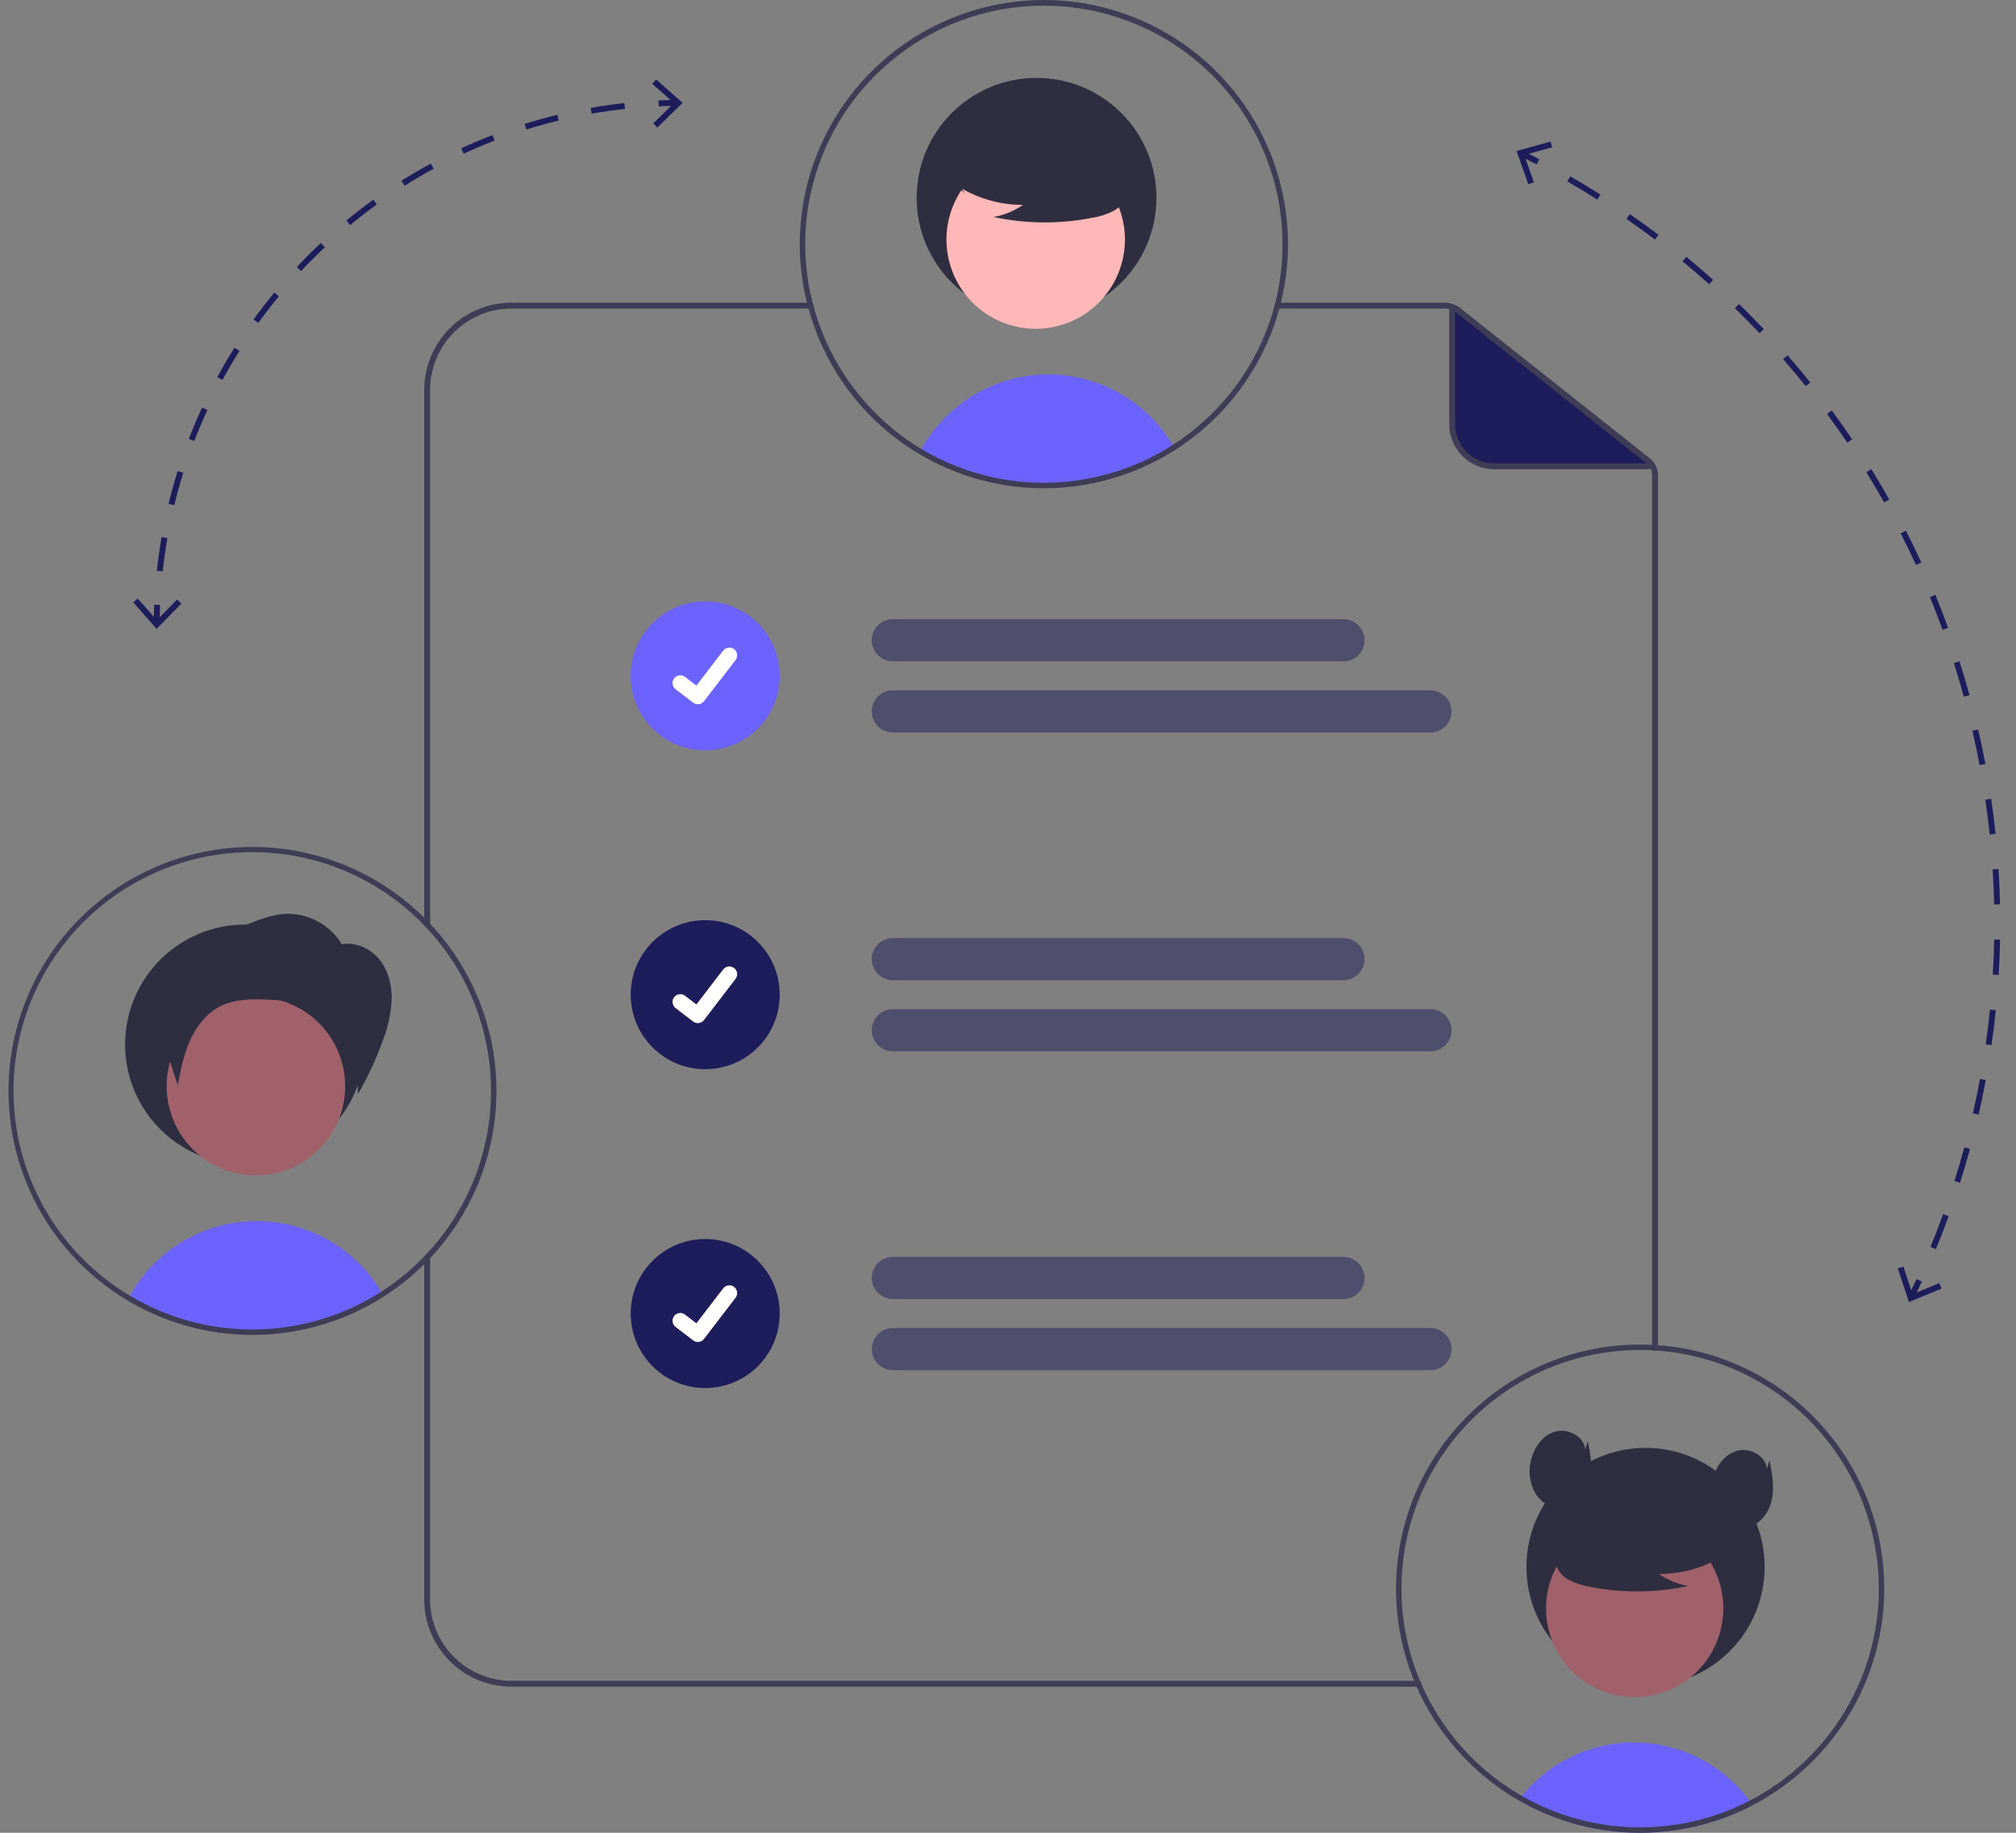 <svg width="110" height="100" viewBox="0 0 110 100" fill="none" xmlns="http://www.w3.org/2000/svg">
<rect x="0" y="0" width="110" height="100" fill="#808080" stroke="none"/>
<g clip-path="url(#clip0_3_70)">
<path d="M77.479 91.709H27.906C26.729 91.708 25.6 91.239 24.768 90.407C23.936 89.574 23.468 88.445 23.467 87.268V68.213C23.364 68.33 23.257 68.445 23.146 68.557V87.268C23.147 88.53 23.649 89.74 24.541 90.633C25.434 91.526 26.644 92.028 27.906 92.03H77.618C77.57 91.924 77.524 91.817 77.479 91.709ZM23.467 21.276C23.468 20.099 23.936 18.97 24.768 18.137C25.6 17.304 26.729 16.836 27.906 16.835H44.423C44.393 16.727 44.364 16.622 44.337 16.514H27.906C26.644 16.516 25.434 17.018 24.541 17.911C23.649 18.803 23.147 20.014 23.146 21.276V50.488C23.257 50.6 23.363 50.716 23.467 50.833V21.276ZM90.029 25.021L79.672 16.817C79.425 16.621 79.119 16.514 78.803 16.514H69.586C69.56 16.622 69.531 16.729 69.501 16.835H78.803C79.046 16.835 79.282 16.917 79.473 17.067L89.831 25.273C89.929 25.35 90.008 25.449 90.063 25.562C90.117 25.675 90.145 25.799 90.145 25.924V73.675C90.252 73.678 90.36 73.686 90.466 73.694V25.924C90.466 25.75 90.427 25.579 90.352 25.422C90.276 25.266 90.166 25.129 90.029 25.021Z" fill="#3F3D56"/>
<path d="M89.893 25.445H81.535C81.233 25.445 80.934 25.385 80.655 25.27C80.376 25.154 80.122 24.985 79.909 24.771C79.695 24.557 79.526 24.304 79.41 24.025C79.294 23.745 79.235 23.446 79.235 23.144V16.972C79.235 16.945 79.243 16.918 79.257 16.895C79.271 16.872 79.292 16.854 79.316 16.842C79.34 16.831 79.368 16.826 79.394 16.829C79.421 16.832 79.447 16.842 79.468 16.859L89.982 25.188C90.005 25.207 90.022 25.232 90.031 25.261C90.039 25.29 90.038 25.32 90.028 25.348C90.019 25.376 90 25.401 89.976 25.418C89.952 25.435 89.922 25.445 89.893 25.445Z" fill="#1E1D5B"/>
<path d="M89.893 25.605H81.535C80.883 25.604 80.257 25.345 79.796 24.884C79.335 24.422 79.075 23.797 79.075 23.144V16.972C79.075 16.915 79.091 16.859 79.121 16.81C79.151 16.762 79.195 16.723 79.246 16.698C79.298 16.673 79.355 16.663 79.412 16.669C79.469 16.676 79.523 16.698 79.567 16.733L90.081 25.063C90.131 25.102 90.167 25.155 90.185 25.216C90.202 25.277 90.201 25.341 90.18 25.401C90.159 25.461 90.12 25.512 90.069 25.549C90.017 25.585 89.956 25.605 89.893 25.605ZM79.395 17.006V23.144C79.396 23.712 79.621 24.256 80.023 24.657C80.424 25.058 80.968 25.284 81.535 25.284H89.845L79.395 17.006Z" fill="#3F3D56"/>
<path d="M73.303 36.084H48.717C48.412 36.084 48.12 35.963 47.904 35.747C47.688 35.532 47.567 35.239 47.567 34.934C47.567 34.629 47.688 34.336 47.904 34.121C48.12 33.905 48.412 33.784 48.717 33.784H73.303C73.608 33.784 73.901 33.905 74.116 34.121C74.332 34.336 74.453 34.629 74.453 34.934C74.453 35.239 74.332 35.532 74.116 35.747C73.901 35.963 73.608 36.084 73.303 36.084Z" fill="#1E1D5B" fill-opacity="0.5"/>
<path d="M78.048 39.966H48.717C48.412 39.966 48.12 39.845 47.904 39.629C47.688 39.413 47.567 39.121 47.567 38.816C47.567 38.511 47.688 38.218 47.904 38.003C48.12 37.787 48.412 37.666 48.717 37.666H78.048C78.353 37.666 78.645 37.787 78.861 38.003C79.077 38.218 79.198 38.511 79.198 38.816C79.198 39.121 79.077 39.413 78.861 39.629C78.645 39.845 78.353 39.966 78.048 39.966Z" fill="#1E1D5B" fill-opacity="0.5"/>
<path d="M73.303 53.481H48.717C48.412 53.481 48.12 53.36 47.904 53.144C47.688 52.928 47.567 52.636 47.567 52.331C47.567 52.026 47.688 51.733 47.904 51.518C48.12 51.302 48.412 51.181 48.717 51.181H73.303C73.608 51.181 73.901 51.302 74.116 51.518C74.332 51.733 74.453 52.026 74.453 52.331C74.453 52.636 74.332 52.928 74.116 53.144C73.901 53.36 73.608 53.481 73.303 53.481Z" fill="#1E1D5B" fill-opacity="0.5"/>
<path d="M78.048 57.363H48.717C48.412 57.363 48.12 57.242 47.904 57.026C47.688 56.81 47.567 56.518 47.567 56.213C47.567 55.908 47.688 55.615 47.904 55.4C48.12 55.184 48.412 55.063 48.717 55.063H78.048C78.353 55.063 78.645 55.184 78.861 55.4C79.077 55.615 79.198 55.908 79.198 56.213C79.198 56.518 79.077 56.81 78.861 57.026C78.645 57.242 78.353 57.363 78.048 57.363Z" fill="#1E1D5B" fill-opacity="0.5"/>
<path d="M73.303 70.878H48.717C48.566 70.878 48.417 70.848 48.277 70.79C48.138 70.733 48.011 70.648 47.904 70.541C47.797 70.434 47.712 70.308 47.655 70.168C47.597 70.028 47.567 69.879 47.567 69.728C47.567 69.577 47.597 69.427 47.655 69.288C47.712 69.148 47.797 69.021 47.904 68.915C48.011 68.808 48.138 68.723 48.277 68.665C48.417 68.607 48.566 68.578 48.717 68.578H73.303C73.608 68.578 73.901 68.699 74.116 68.915C74.332 69.13 74.453 69.423 74.453 69.728C74.453 70.033 74.332 70.325 74.116 70.541C73.901 70.757 73.608 70.878 73.303 70.878Z" fill="#1E1D5B" fill-opacity="0.5"/>
<path d="M78.048 74.76H48.717C48.566 74.76 48.417 74.73 48.277 74.672C48.138 74.615 48.011 74.53 47.904 74.423C47.797 74.316 47.712 74.189 47.655 74.05C47.597 73.91 47.567 73.761 47.567 73.61C47.567 73.459 47.597 73.309 47.655 73.17C47.712 73.03 47.797 72.903 47.904 72.796C48.011 72.69 48.138 72.605 48.277 72.547C48.417 72.489 48.566 72.46 48.717 72.46H78.048C78.199 72.46 78.348 72.489 78.488 72.547C78.627 72.605 78.754 72.69 78.861 72.796C78.968 72.903 79.052 73.03 79.11 73.17C79.168 73.309 79.198 73.459 79.198 73.61C79.198 73.761 79.168 73.91 79.11 74.05C79.052 74.189 78.968 74.316 78.861 74.423C78.754 74.53 78.627 74.615 78.488 74.672C78.348 74.73 78.199 74.76 78.048 74.76Z" fill="#1E1D5B" fill-opacity="0.5"/>
<path d="M38.479 40.94C40.724 40.94 42.544 39.12 42.544 36.875C42.544 34.63 40.724 32.81 38.479 32.81C36.234 32.81 34.414 34.63 34.414 36.875C34.414 39.12 36.234 40.94 38.479 40.94Z" fill="#6C63FF"/>
<path d="M38.076 38.426C37.985 38.426 37.896 38.396 37.823 38.342L37.818 38.338L36.863 37.607C36.818 37.573 36.781 37.531 36.753 37.483C36.725 37.434 36.707 37.381 36.7 37.326C36.692 37.27 36.696 37.214 36.71 37.16C36.725 37.106 36.749 37.056 36.783 37.011C36.817 36.967 36.86 36.93 36.908 36.902C36.956 36.874 37.01 36.856 37.065 36.849C37.12 36.842 37.177 36.845 37.231 36.86C37.285 36.874 37.335 36.899 37.379 36.933L37.998 37.408L39.461 35.5C39.494 35.456 39.537 35.419 39.585 35.391C39.633 35.363 39.687 35.345 39.742 35.337C39.797 35.33 39.853 35.334 39.907 35.348C39.961 35.363 40.011 35.388 40.056 35.421L40.047 35.434L40.056 35.422C40.145 35.49 40.203 35.591 40.218 35.703C40.233 35.815 40.203 35.927 40.134 36.017L38.414 38.26C38.374 38.311 38.323 38.353 38.265 38.382C38.206 38.411 38.142 38.425 38.077 38.425L38.076 38.426Z" fill="white"/>
<path d="M38.479 58.337C40.724 58.337 42.544 56.517 42.544 54.272C42.544 52.027 40.724 50.206 38.479 50.206C36.234 50.206 34.414 52.027 34.414 54.272C34.414 56.517 36.234 58.337 38.479 58.337Z" fill="#1E1D5B"/>
<path d="M38.076 55.823C37.985 55.823 37.896 55.793 37.823 55.738L37.818 55.735L36.863 55.004C36.773 54.936 36.715 54.834 36.7 54.723C36.685 54.611 36.715 54.498 36.784 54.409C36.852 54.319 36.954 54.261 37.065 54.246C37.177 54.231 37.29 54.262 37.379 54.33L37.998 54.805L39.46 52.897C39.494 52.853 39.537 52.816 39.585 52.788C39.633 52.76 39.686 52.742 39.742 52.734C39.797 52.727 39.853 52.731 39.907 52.745C39.961 52.76 40.011 52.785 40.056 52.818L40.047 52.831L40.056 52.819C40.145 52.887 40.203 52.988 40.218 53.1C40.233 53.211 40.203 53.324 40.134 53.414L38.414 55.657C38.374 55.708 38.323 55.75 38.265 55.779C38.206 55.807 38.142 55.822 38.077 55.822L38.076 55.823Z" fill="white"/>
<path d="M38.479 75.734C40.724 75.734 42.544 73.914 42.544 71.669C42.544 69.424 40.724 67.603 38.479 67.603C36.234 67.603 34.414 69.424 34.414 71.669C34.414 73.914 36.234 75.734 38.479 75.734Z" fill="#1E1D5B"/>
<path d="M38.076 73.22C37.985 73.22 37.896 73.19 37.823 73.135L37.818 73.132L36.863 72.401C36.818 72.367 36.781 72.325 36.753 72.277C36.725 72.228 36.707 72.175 36.7 72.12C36.692 72.064 36.696 72.008 36.71 71.954C36.725 71.9 36.749 71.85 36.783 71.805C36.817 71.761 36.86 71.724 36.908 71.696C36.956 71.668 37.01 71.65 37.065 71.643C37.12 71.635 37.177 71.639 37.231 71.654C37.285 71.668 37.335 71.693 37.379 71.727L37.998 72.202L39.461 70.294C39.494 70.25 39.537 70.213 39.585 70.185C39.633 70.157 39.687 70.139 39.742 70.131C39.797 70.124 39.853 70.128 39.907 70.142C39.961 70.156 40.011 70.181 40.056 70.215L40.047 70.228L40.056 70.215C40.145 70.284 40.203 70.385 40.218 70.497C40.233 70.608 40.203 70.721 40.134 70.811L38.414 73.053C38.374 73.105 38.323 73.147 38.265 73.176C38.206 73.204 38.142 73.219 38.077 73.219L38.076 73.22Z" fill="white"/>
<path d="M95.637 98.495C95.408 98.615 95.174 98.728 94.937 98.835C94.721 98.933 94.502 99.025 94.279 99.111C94.197 99.142 94.114 99.173 94.031 99.204C93.376 99.442 92.703 99.627 92.019 99.759C91.68 99.825 91.337 99.878 90.989 99.916C90.702 99.948 90.412 99.971 90.119 99.985C89.91 99.996 89.701 100 89.491 100C88.659 100 87.829 99.923 87.011 99.768C86.798 99.729 86.589 99.683 86.38 99.633C85.371 99.391 84.394 99.03 83.469 98.559C83.386 98.517 83.304 98.473 83.221 98.43C83.098 98.365 82.978 98.297 82.858 98.226C82.916 98.146 82.978 98.067 83.042 97.99C83.734 97.132 84.6 96.43 85.582 95.928C86.564 95.427 87.641 95.138 88.742 95.081C89.844 95.024 90.945 95.199 91.973 95.596C93.002 95.993 93.936 96.602 94.714 97.383C94.984 97.654 95.234 97.944 95.463 98.251C95.523 98.331 95.581 98.412 95.637 98.495Z" fill="#6C63FF"/>
<path d="M89.787 91.994C93.375 91.994 96.285 89.085 96.285 85.496C96.285 81.907 93.375 78.998 89.787 78.998C86.198 78.998 83.288 81.907 83.288 85.496C83.288 89.085 86.198 91.994 89.787 91.994Z" fill="#2F2E41"/>
<path d="M91.515 92.003C93.859 90.722 94.72 87.783 93.439 85.44C92.158 83.096 89.219 82.234 86.875 83.516C84.531 84.797 83.67 87.736 84.951 90.079C86.232 92.423 89.171 93.284 91.515 92.003Z" fill="#A0616A"/>
<path d="M94.277 84.717C93.172 85.479 91.86 85.885 90.518 85.879C90.996 86.211 91.542 86.435 92.115 86.536C90.331 86.919 88.486 86.93 86.698 86.567C86.3 86.503 85.916 86.371 85.563 86.177C85.387 86.079 85.234 85.945 85.114 85.784C84.993 85.622 84.908 85.438 84.863 85.241C84.744 84.562 85.273 83.945 85.823 83.529C86.665 82.902 87.636 82.47 88.665 82.265C89.695 82.059 90.757 82.085 91.775 82.34C92.44 82.512 93.106 82.802 93.538 83.336C93.97 83.87 94.097 84.693 93.686 85.243L94.277 84.717Z" fill="#2F2E41"/>
<path d="M90.466 73.396C90.36 73.388 90.252 73.382 90.145 73.377C89.928 73.366 89.71 73.361 89.491 73.361C87.307 73.361 85.156 73.898 83.228 74.925C81.301 75.952 79.655 77.437 78.437 79.25C77.219 81.063 76.465 83.147 76.242 85.32C76.019 87.493 76.333 89.687 77.158 91.709C77.201 91.817 77.246 91.924 77.294 92.03C78.396 94.526 80.233 96.626 82.56 98.052L82.645 98.101C82.717 98.145 82.787 98.186 82.858 98.225C82.978 98.297 83.098 98.364 83.22 98.43C83.304 98.473 83.387 98.517 83.469 98.558C84.393 99.03 85.371 99.391 86.38 99.633C86.589 99.684 86.797 99.729 87.01 99.767C87.828 99.922 88.659 100 89.491 100C89.701 100 89.909 99.995 90.119 99.985C90.411 99.972 90.701 99.948 90.988 99.916C91.336 99.878 91.68 99.826 92.019 99.759C92.703 99.627 93.376 99.442 94.031 99.204C94.115 99.172 94.198 99.142 94.278 99.11C94.503 99.025 94.721 98.933 94.937 98.836C95.174 98.728 95.408 98.615 95.638 98.494C97.941 97.287 99.845 95.438 101.119 93.171C101.125 93.159 101.132 93.147 101.139 93.136C102.224 91.181 102.799 88.984 102.811 86.748C102.823 84.513 102.272 82.31 101.209 80.343C100.145 78.376 98.603 76.709 96.726 75.495C94.849 74.281 92.695 73.559 90.466 73.396ZM102.285 89.124C102.028 90.469 101.558 91.765 100.895 92.963C100.884 92.984 100.873 93.004 100.861 93.024C99.613 95.258 97.736 97.075 95.463 98.251C95.235 98.369 95.005 98.48 94.772 98.584C94.578 98.671 94.379 98.754 94.179 98.831C94.095 98.863 94.009 98.897 93.924 98.925C93.358 99.132 92.777 99.298 92.188 99.423C91.75 99.516 91.308 99.586 90.863 99.631C90.589 99.661 90.312 99.682 90.031 99.692C89.851 99.7 89.672 99.705 89.491 99.705C88.685 99.705 87.882 99.63 87.091 99.48C86.609 99.392 86.133 99.275 85.665 99.131C84.953 98.911 84.26 98.631 83.595 98.292C83.518 98.252 83.441 98.212 83.366 98.17C83.257 98.113 83.148 98.053 83.042 97.991C82.962 97.946 82.882 97.898 82.803 97.851C82.757 97.824 82.712 97.797 82.665 97.768C80.451 96.399 78.694 94.401 77.618 92.03C77.57 91.924 77.524 91.817 77.479 91.709C76.65 89.73 76.324 87.576 76.528 85.441C76.732 83.305 77.461 81.252 78.65 79.466C79.838 77.68 81.45 76.215 83.341 75.201C85.233 74.188 87.345 73.658 89.491 73.657C89.71 73.657 89.928 73.662 90.145 73.675C90.252 73.678 90.36 73.686 90.466 73.694C92.295 73.833 94.075 74.356 95.688 75.23C97.301 76.104 98.712 77.308 99.828 78.765C100.943 80.222 101.739 81.897 102.162 83.682C102.586 85.468 102.628 87.322 102.285 89.124Z" fill="#3F3D56"/>
<path d="M86.496 79.087C86.426 78.352 85.525 77.899 84.821 78.121C84.116 78.344 83.654 79.053 83.514 79.778C83.447 80.083 83.441 80.399 83.496 80.707C83.551 81.015 83.666 81.309 83.835 81.572C84.191 82.084 84.845 82.404 85.455 82.274C86.152 82.126 86.634 81.445 86.772 80.747C86.911 80.048 86.773 79.328 86.637 78.629L86.496 79.087Z" fill="#2F2E41"/>
<path d="M96.409 80.138C96.339 79.402 95.438 78.95 94.734 79.172C94.029 79.394 93.567 80.103 93.427 80.828C93.36 81.134 93.353 81.449 93.408 81.757C93.463 82.065 93.579 82.359 93.748 82.622C94.103 83.135 94.758 83.454 95.368 83.324C96.065 83.176 96.547 82.496 96.685 81.797C96.823 81.098 96.686 80.378 96.549 79.679L96.409 80.138Z" fill="#2F2E41"/>
<path d="M64.066 24.41C62.004 25.73 59.615 26.45 57.167 26.489C54.719 26.528 52.309 25.884 50.206 24.63C50.576 23.942 51.045 23.311 51.597 22.758C52.45 21.901 53.487 21.252 54.63 20.858C55.773 20.465 56.991 20.34 58.19 20.491C59.389 20.642 60.538 21.066 61.548 21.73C62.558 22.394 63.402 23.281 64.015 24.322C64.031 24.351 64.049 24.38 64.066 24.41Z" fill="#6C63FF"/>
<path d="M56.557 17.333C60.17 17.333 63.099 14.404 63.099 10.791C63.099 7.178 60.17 4.25 56.557 4.25C52.944 4.25 50.016 7.178 50.016 10.791C50.016 14.404 52.944 17.333 56.557 17.333Z" fill="#2F2E41"/>
<path d="M60.783 15.405C62.073 13.046 61.206 10.088 58.847 8.798C56.487 7.508 53.529 8.375 52.239 10.735C50.95 13.094 51.817 16.052 54.176 17.342C56.535 18.632 59.494 17.765 60.783 15.405Z" fill="#FFB8B8"/>
<path d="M52.037 10.008C53.149 10.774 54.47 11.182 55.821 11.177C55.339 11.511 54.79 11.737 54.213 11.839C56.009 12.224 57.866 12.235 59.667 11.869C60.067 11.805 60.453 11.672 60.809 11.477C60.986 11.378 61.14 11.243 61.261 11.081C61.383 10.919 61.468 10.732 61.513 10.535C61.633 9.851 61.1 9.23 60.547 8.812C59.699 8.18 58.722 7.746 57.686 7.539C56.65 7.332 55.58 7.357 54.555 7.614C53.886 7.787 53.216 8.08 52.781 8.617C52.346 9.155 52.218 9.983 52.632 10.537L52.037 10.008Z" fill="#2F2E41"/>
<path d="M56.958 0C53.427 0.004 50.041 1.408 47.544 3.905C45.047 6.402 43.642 9.787 43.638 13.319C43.638 14.396 43.771 15.469 44.032 16.514C44.059 16.622 44.087 16.729 44.116 16.835C44.884 19.652 46.557 22.138 48.878 23.909C51.199 25.681 54.038 26.64 56.958 26.639C59.879 26.639 62.718 25.679 65.04 23.908C67.362 22.137 69.037 19.651 69.809 16.835C69.838 16.727 69.865 16.622 69.89 16.514C70.373 14.552 70.404 12.506 69.98 10.53C69.556 8.555 68.688 6.701 67.442 5.111C66.196 3.52 64.605 2.233 62.789 1.348C60.972 0.462 58.979 0.001 56.958 0ZM69.586 16.514C69.56 16.622 69.531 16.729 69.501 16.835C68.96 18.761 67.982 20.537 66.644 22.025C65.306 23.513 63.643 24.673 61.785 25.415C59.926 26.156 57.922 26.46 55.927 26.302C53.932 26.144 52.001 25.528 50.282 24.503C47.425 22.785 45.331 20.043 44.423 16.835C44.393 16.727 44.364 16.622 44.337 16.514C44.07 15.47 43.934 14.396 43.934 13.319C43.937 11.474 44.331 9.65 45.09 7.969C45.85 6.288 46.959 4.788 48.342 3.567C49.726 2.347 51.353 1.434 53.115 0.89C54.878 0.346 56.736 0.182 58.567 0.41C60.398 0.638 62.159 1.253 63.734 2.213C65.31 3.173 66.663 4.457 67.705 5.979C68.747 7.502 69.453 9.228 69.777 11.045C70.102 12.861 70.036 14.725 69.586 16.514Z" fill="#3F3D56"/>
<path d="M20.877 70.606C18.816 71.927 16.427 72.647 13.979 72.686C11.531 72.725 9.121 72.081 7.018 70.828C7.041 70.784 7.065 70.741 7.09 70.699C7.765 69.484 8.748 68.467 9.94 67.752C11.133 67.037 12.492 66.649 13.883 66.626C15.273 66.604 16.644 66.948 17.859 67.625C19.074 68.302 20.089 69.286 20.802 70.48C20.812 70.493 20.82 70.507 20.828 70.52C20.844 70.547 20.861 70.578 20.877 70.606Z" fill="#6C63FF"/>
<path d="M19.91 56.988C19.91 58.282 19.527 59.546 18.808 60.622C18.089 61.698 17.068 62.536 15.872 63.031C14.677 63.526 13.362 63.656 12.093 63.404C10.824 63.151 9.658 62.528 8.744 61.613C7.829 60.699 7.206 59.533 6.953 58.264C6.701 56.995 6.83 55.68 7.326 54.484C7.821 53.289 8.659 52.268 9.735 51.549C10.81 50.83 12.075 50.446 13.369 50.446C14.229 50.442 15.082 50.609 15.877 50.936C16.673 51.263 17.395 51.745 18.004 52.353C18.612 52.961 19.094 53.684 19.421 54.48C19.748 55.275 19.915 56.128 19.91 56.988Z" fill="#2F2E41"/>
<path d="M18.495 61.052C18.42 61.241 18.334 61.424 18.237 61.602C17.617 62.735 16.573 63.576 15.334 63.939C14.095 64.302 12.762 64.158 11.629 63.539C11.068 63.233 10.572 62.819 10.171 62.321C9.77 61.822 9.47 61.25 9.29 60.636C9.11 60.023 9.053 59.38 9.121 58.744C9.19 58.108 9.383 57.491 9.69 56.93C9.996 56.369 10.411 55.874 10.909 55.472C11.407 55.072 11.98 54.773 12.594 54.593C13.208 54.413 13.851 54.356 14.487 54.425C15.123 54.494 15.739 54.688 16.3 54.995C17.341 55.564 18.138 56.493 18.542 57.609C18.946 58.724 18.929 59.949 18.495 61.052Z" fill="#A0616A"/>
<path d="M23.467 50.398C23.364 50.286 23.257 50.175 23.146 50.068C21.364 48.302 19.12 47.076 16.672 46.53C14.224 45.985 11.672 46.142 9.309 46.983C6.946 47.825 4.869 49.317 3.317 51.287C1.766 53.258 0.802 55.627 0.538 58.121C0.274 60.615 0.72 63.133 1.824 65.385C2.929 67.637 4.647 69.531 6.781 70.849C8.915 72.167 11.378 72.855 13.886 72.835C16.394 72.814 18.846 72.085 20.957 70.731C21.746 70.225 22.48 69.638 23.146 68.979C23.255 68.872 23.363 68.763 23.467 68.65C25.793 66.181 27.088 62.917 27.088 59.524C27.088 56.132 25.793 52.867 23.467 50.398ZM23.146 68.557C22.442 69.287 21.655 69.932 20.802 70.48C20.8 70.481 20.799 70.481 20.797 70.483C18.759 71.788 16.397 72.5 13.976 72.538C11.556 72.577 9.173 71.941 7.094 70.701C7.092 70.701 7.092 70.699 7.09 70.699C5.496 69.748 4.123 68.468 3.064 66.943C2.005 65.418 1.284 63.684 0.95 61.858C0.616 60.031 0.677 58.155 1.127 56.353C1.578 54.553 2.409 52.869 3.564 51.415C4.718 49.961 6.171 48.771 7.823 47.925C9.476 47.078 11.29 46.595 13.145 46.507C14.999 46.419 16.851 46.729 18.576 47.416C20.301 48.102 21.859 49.15 23.146 50.488C23.257 50.6 23.363 50.716 23.467 50.833C25.608 53.221 26.792 56.315 26.792 59.523C26.792 62.73 25.608 65.825 23.467 68.213C23.364 68.33 23.257 68.445 23.146 68.557Z" fill="#3F3D56"/>
<path d="M18.671 51.556C18.349 51.008 17.881 50.561 17.321 50.263C16.76 49.965 16.128 49.827 15.495 49.866C14.83 49.916 14.197 50.161 13.575 50.403L10.416 51.635C9.599 51.954 8.703 52.345 8.349 53.147C8.019 53.892 8.265 54.753 8.514 55.528L9.696 59.215C9.858 58.386 10.022 57.55 10.365 56.779C10.709 56.009 11.252 55.298 12.003 54.913C12.823 54.492 13.79 54.501 14.712 54.545C16.016 54.608 17.435 54.774 18.362 55.694C18.854 56.217 19.188 56.868 19.324 57.573C19.458 58.274 19.526 58.986 19.526 59.7C20.061 58.78 20.511 57.814 20.872 56.813C21.169 56.068 21.338 55.278 21.373 54.476C21.38 53.676 21.153 52.85 20.619 52.254C20.086 51.657 19.216 51.335 18.451 51.571" fill="#2F2E41"/>
<path d="M8.709 33.965L8.388 33.961C8.392 33.64 8.401 33.315 8.415 32.994L8.736 33.008C8.722 33.326 8.712 33.648 8.709 33.965Z" fill="#1E1D5B"/>
<path d="M8.877 31.177L8.558 31.143C8.625 30.53 8.713 29.912 8.818 29.305L9.134 29.361C9.03 29.96 8.943 30.571 8.877 31.177ZM9.509 27.564L9.197 27.489C9.342 26.89 9.509 26.288 9.692 25.7L9.998 25.796C9.817 26.377 9.652 26.972 9.509 27.564ZM10.602 24.061L10.303 23.945C10.525 23.37 10.768 22.795 11.026 22.235L11.318 22.369C11.062 22.923 10.822 23.492 10.602 24.061ZM12.14 20.727L11.859 20.574C12.152 20.033 12.467 19.493 12.796 18.971L13.067 19.142C12.743 19.658 12.431 20.192 12.14 20.727ZM14.094 17.62L13.834 17.432C14.195 16.932 14.576 16.438 14.969 15.963L15.216 16.167C14.828 16.637 14.451 17.126 14.094 17.62ZM16.428 14.788L16.195 14.569C16.616 14.12 17.057 13.679 17.507 13.257L17.726 13.491C17.282 13.908 16.845 14.344 16.428 14.788ZM19.104 12.279L18.9 12.031C19.376 11.639 19.87 11.258 20.369 10.898L20.557 11.157C20.063 11.514 19.574 11.891 19.104 12.279ZM22.078 10.132L21.907 9.86C22.429 9.532 22.967 9.217 23.508 8.924L23.661 9.206C23.126 9.496 22.593 9.807 22.078 10.132ZM25.301 8.384L25.166 8.093C25.725 7.835 26.299 7.592 26.874 7.371L26.989 7.67C26.421 7.889 25.853 8.129 25.301 8.384ZM28.72 7.067L28.624 6.761C29.212 6.577 29.814 6.41 30.412 6.265L30.488 6.577C29.896 6.72 29.301 6.885 28.72 7.067ZM32.284 6.201L32.229 5.886C32.835 5.779 33.453 5.691 34.066 5.624L34.101 5.943C33.495 6.009 32.884 6.096 32.284 6.201Z" fill="#1E1D5B"/>
<path d="M35.943 5.801L35.929 5.481C36.25 5.466 36.575 5.457 36.896 5.453L36.9 5.774C36.583 5.778 36.261 5.787 35.943 5.801Z" fill="#1E1D5B"/>
<path d="M9.893 32.934L9.664 32.709L8.558 33.84L7.512 32.655L7.271 32.868L8.547 34.311L9.893 32.934Z" fill="#1E1D5B"/>
<path d="M35.869 6.958L35.644 6.729L36.775 5.624L35.59 4.577L35.803 4.336L37.245 5.612L35.869 6.958Z" fill="#1E1D5B"/>
<path d="M83.842 8.972C83.559 8.823 83.275 8.677 82.989 8.534L83.132 8.247C83.421 8.391 83.707 8.538 83.991 8.688L83.842 8.972Z" fill="#1E1D5B"/>
<path d="M105.631 68.154L105.334 68.032C105.576 67.444 105.808 66.843 106.024 66.247L106.325 66.357C106.108 66.957 105.874 67.561 105.631 68.154ZM106.946 64.533L106.64 64.436C106.832 63.83 107.015 63.213 107.182 62.6L107.491 62.685C107.323 63.301 107.139 63.923 106.946 64.533ZM107.96 60.816L107.647 60.744C107.789 60.124 107.92 59.494 108.036 58.87L108.351 58.929C108.234 59.557 108.103 60.192 107.96 60.816ZM108.664 57.028L108.347 56.982C108.437 56.353 108.516 55.714 108.58 55.082L108.899 55.115C108.834 55.751 108.755 56.394 108.664 57.028ZM109.055 53.194L108.734 53.175C108.773 52.541 108.798 51.897 108.81 51.262L109.131 51.268C109.119 51.908 109.093 52.556 109.055 53.194ZM109.128 49.341L108.807 49.348C108.801 49.069 108.792 48.791 108.781 48.512C108.767 48.155 108.748 47.793 108.726 47.435L109.046 47.415C109.069 47.775 109.087 48.14 109.102 48.499C109.113 48.78 109.122 49.06 109.128 49.341ZM108.566 45.529C108.5 44.897 108.42 44.258 108.328 43.63L108.646 43.584C108.738 44.217 108.819 44.86 108.885 45.496L108.566 45.529ZM108.014 41.743C107.896 41.119 107.765 40.489 107.622 39.87L107.934 39.797C108.078 40.421 108.211 41.056 108.329 41.684L108.014 41.743ZM107.154 38.014C106.986 37.4 106.804 36.783 106.611 36.178L106.917 36.081C107.111 36.69 107.295 37.312 107.464 37.929L107.154 38.014ZM105.994 34.366C105.777 33.769 105.545 33.168 105.304 32.58L105.601 32.458C105.843 33.05 106.077 33.655 106.296 34.256L105.994 34.366ZM104.541 30.824C104.276 30.246 103.996 29.666 103.708 29.1L103.994 28.954C104.284 29.524 104.566 30.108 104.833 30.69L104.541 30.824ZM102.805 27.411C102.494 26.857 102.167 26.302 101.833 25.761L102.106 25.593C102.442 26.137 102.771 26.697 103.084 27.254L102.805 27.411ZM100.795 24.152C100.439 23.625 100.068 23.098 99.691 22.586L99.949 22.396C100.329 22.911 100.703 23.442 101.061 23.972L100.795 24.152ZM98.524 21.067C98.126 20.57 97.713 20.076 97.295 19.597L97.537 19.386C97.957 19.869 98.374 20.366 98.774 20.866L98.524 21.067ZM96.007 18.179C95.569 17.717 95.117 17.258 94.661 16.815L94.884 16.585C95.343 17.031 95.799 17.493 96.24 17.958L96.007 18.179ZM93.259 15.507C92.785 15.083 92.296 14.663 91.805 14.259L92.009 14.011C92.503 14.418 92.996 14.841 93.473 15.268L93.259 15.507ZM90.3 13.071C89.794 12.689 89.272 12.311 88.75 11.948L88.932 11.685C89.459 12.05 89.984 12.43 90.493 12.815L90.3 13.071ZM87.155 10.89C86.62 10.55 86.069 10.216 85.518 9.897L85.679 9.62C86.233 9.941 86.788 10.277 87.327 10.619L87.155 10.89Z" fill="#1E1D5B"/>
<path d="M104.453 70.797L104.164 70.658C104.303 70.37 104.439 70.081 104.572 69.79L104.863 69.924C104.73 70.216 104.593 70.507 104.453 70.797Z" fill="#1E1D5B"/>
<path d="M83.39 10.052L83.693 9.945L83.166 8.454L84.691 8.038L84.606 7.728L82.749 8.236L83.39 10.052Z" fill="#1E1D5B"/>
<path d="M103.555 69.211L103.859 69.111L104.353 70.613L105.815 70.011L105.937 70.308L104.156 71.04L103.555 69.211Z" fill="#1E1D5B"/>
</g>
<defs>
<clipPath id="clip0_3_70">
<rect width="108.681" height="100" fill="white" transform="translate(0.45)"/>
</clipPath>
</defs>
</svg>
